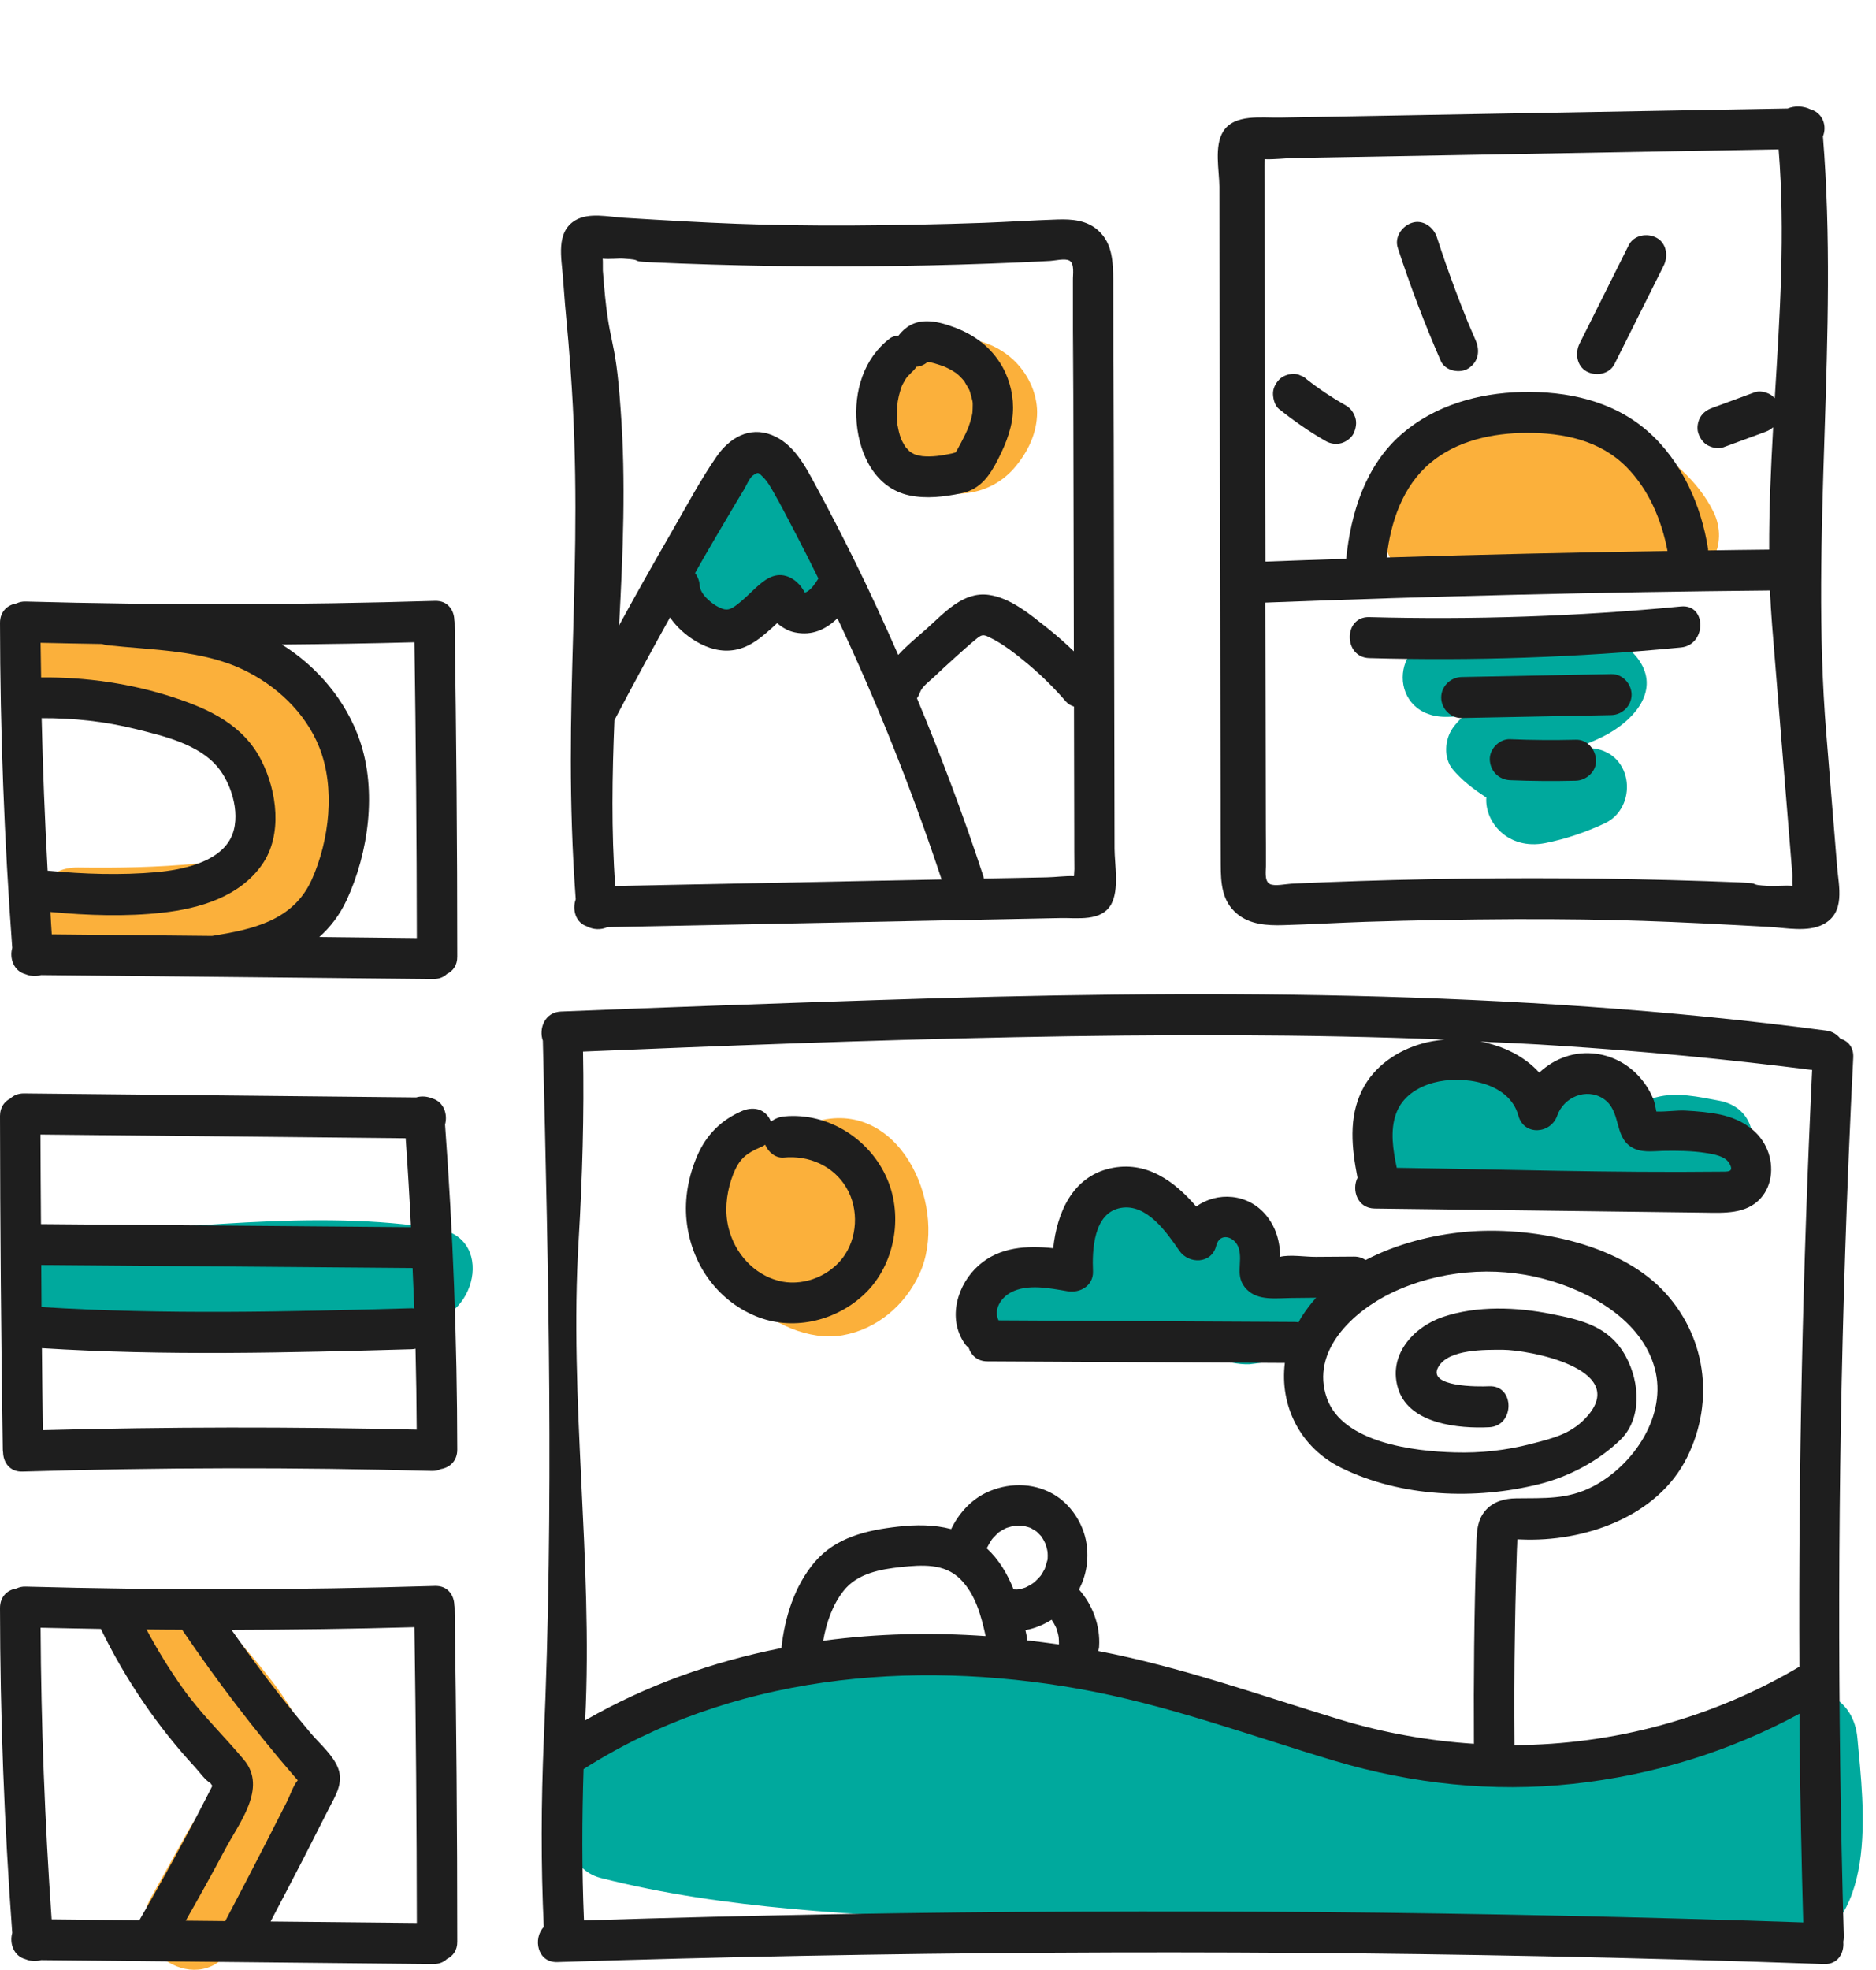 <svg width="141" height="148" viewBox="0 0 141 148" fill="none" xmlns="http://www.w3.org/2000/svg">
<path d="M139.6 130.55C139.34 127.69 136.79 126.29 134.21 127.45C127.04 130.69 119.32 133.01 111.39 132.86C103.41 132.71 96.7 129.06 89.25 126.77C74.64 122.29 59.41 125.71 45.49 130.93C43.4 131.71 42.78 133.76 43.19 135.47C41.85 137.33 42.75 140.47 45.15 141.08C54.6 143.48 64.35 143.79 74.03 144.33C84.52 144.91 95.01 145.46 105.51 145.79C110.72 145.95 115.93 146.03 121.14 146.11C125.18 146.17 130.46 147.68 134.34 146.73C141.35 145.03 140.07 135.75 139.6 130.55Z" fill="#00A99D"/>
<path d="M61.74 39.51C61.68 39.45 61.61 39.38 61.53 39.31C61.5 39.24 61.46 39.17 61.43 39.1C61.42 39.06 61.4 39.02 61.38 38.95C61.23 38.45 61.09 37.96 60.99 37.45C60.72 36.07 59.34 35.06 58.05 34.88C56.78 34.71 55.09 35.3 54.52 36.59C53.84 38.15 52.99 39.61 51.98 40.98C50.87 42.49 51.69 45.05 53.25 45.89C54.8 46.72 56.31 46.38 57.45 45.31C57.98 45.66 58.6 45.87 59.28 45.84C61.14 45.76 62.89 44.26 62.82 42.25C62.8 41.21 62.47 40.26 61.74 39.51Z" fill="#00A99D"/>
<path d="M32.97 92.33C23.68 90.77 13.3 92.43 3.9 92.75C-0.64 92.91 -0.66 100.08 3.9 99.93C8.52 99.77 13.15 99.61 17.77 99.46C22.09 99.31 26.82 98.54 31.08 99.26C35.54 99.99 37.46 93.08 32.97 92.33Z" fill="#00A99D"/>
<path d="M97.21 95.1C96.38 94.98 95.58 95.09 94.8 95.18C94.39 94.58 94.03 93.94 93.67 93.34C92.65 91.65 90.35 91.12 88.76 92.06C87.69 89.99 84.83 88.93 83.05 90.94C82.14 91.97 81.28 93.1 80.77 94.4C79.95 94.26 78.05 94.42 77.59 94.41C73.03 94.3 73.04 101.48 77.59 101.59C79.75 101.64 82.85 102.27 84.84 101.09C85.01 100.99 85.14 100.87 85.29 100.75C85.72 101.1 86.22 101.38 86.8 101.55C88.19 101.95 89.35 101.71 90.33 101.11C90.65 101.42 90.99 101.7 91.36 101.91C92.1 102.32 93.07 102.52 93.91 102.49C94.12 102.48 96.38 102.18 95.33 102.02C99.78 102.67 101.7 95.76 97.21 95.1Z" fill="#00A99D"/>
<path d="M129.18 82.68C127.68 82.4 126 82.02 124.49 82.43C123.99 82.57 123.47 82.63 123.31 82.76C123.03 82.44 122.73 82.08 122.42 81.9C120.36 80.68 118.06 81.38 115.91 82.17C112.19 79.54 106.22 79.29 104.17 84C103.06 86.55 104.36 89.2 107.23 89.4C109.4 89.55 111.56 89.6 113.73 89.57C114.45 89.9 115.26 90 116.03 89.74C117.04 89.4 118.11 89.11 119.11 88.73C119.39 88.97 119.69 89.18 120.01 89.35C122.51 90.82 124.66 89.12 127.31 89.61C131.75 90.42 133.66 83.51 129.18 82.68Z" fill="#00A99D"/>
<path d="M25.31 59.13C24.52 48.18 14.15 45.66 5.09 46.07C0.55 46.27 0.53 53.45 5.09 53.25C9.91 53.03 17.02 52.8 18.18 58.93C18.75 61.96 17.91 64.58 14.79 64.88C11.83 65.16 8.85 65.21 5.88 65.17C1.32 65.1 1.32 72.28 5.88 72.35C10.4 72.42 17.35 73.15 21.22 70.29C24.47 67.88 25.58 63 25.31 59.13Z" fill="#FBB03B"/>
<path d="M15.75 120.64C12.96 117 7.98 122.11 10.75 125.71C11.98 127.32 16.45 131.58 16.27 133.71C16.2 134.56 14.57 136.77 14.15 137.52C13.21 139.21 12.26 140.91 11.32 142.6C9.08 146.63 15.19 150.25 17.43 146.22C19.49 142.53 23.69 137.53 23.52 133.11C23.33 128.49 18.39 124.09 15.75 120.64Z" fill="#FBB03B"/>
<path d="M61.82 84.13C61.54 84.19 61.28 84.27 61.03 84.37C60.03 83.96 58.88 83.93 58 84.59C53.99 87.61 52.47 93.62 56.22 97.61C57.94 99.43 60.85 100.75 63.33 100.31C65.9 99.86 68.03 98.06 69.12 95.67C71.29 90.92 67.9 82.86 61.82 84.13Z" fill="#FBB03B"/>
<path d="M128.77 38.42C126.5 33.9 120.63 31.33 115.89 30.58C110.11 29.67 106.62 33.66 104.4 38.58C102.76 42.22 107.18 45.45 109.6 43.44C111.77 43.65 114.03 43.33 116.22 43.55C119.38 43.87 122.54 43.94 125.72 43.82C128.48 43.72 130 40.88 128.77 38.42Z" fill="#FBB03B"/>
<path d="M76.14 27.01C74.84 25.81 72.88 25.12 71.14 25.66C70.47 25.87 69.91 26.2 69.45 26.62C69.02 26.91 68.62 27.29 68.27 27.75C66.58 29.98 66.37 33.7 68.51 35.71C70.72 37.79 74.29 37.43 76.24 35.15C77.25 33.97 77.95 32.55 77.95 30.96C77.94 29.46 77.22 28.01 76.14 27.01Z" fill="#FBB03B"/>
<path d="M119.75 56.22C119.42 56.18 119.12 56.12 118.82 56.06C119.55 55.76 120.28 55.47 120.95 55.08C123.02 53.88 124.67 51.79 123.21 49.63C121.94 47.74 119.53 47.7 117.31 47.64C114.49 47.57 111.66 47.59 108.84 47.69C104.3 47.85 104.28 54.01 108.84 53.85C109.22 53.84 109.59 53.83 109.97 53.82C109.68 54.09 109.41 54.38 109.19 54.69C108.58 55.55 108.48 56.95 109.19 57.8C109.83 58.57 110.72 59.28 111.71 59.91C111.58 61.78 113.35 63.87 116.12 63.34C117.7 63.03 119.17 62.52 120.6 61.86C123.09 60.7 122.82 56.6 119.75 56.22Z" fill="#00A99D"/>
<path d="M77.56 114.84C77.53 114.82 77.5 114.81 77.46 114.79C77.46 114.79 77.45 114.79 77.45 114.78C77.55 114.84 77.58 114.85 77.56 114.84Z" fill="#1E1E1E"/>
<path d="M139.29 79.44C139.33 78.66 138.88 78.19 138.32 78.03C138.08 77.72 137.73 77.48 137.25 77.42C113.6 74.3 89.7 74.35 65.91 75.13C59.12 75.35 48.95 75.71 42.16 75.99C40.93 76.04 40.48 77.29 40.8 78.18C41.23 95.8 41.63 113.16 40.87 130.73C40.67 135.41 40.65 140.09 40.87 144.76C40.04 145.62 40.38 147.45 41.89 147.4C66.57 146.61 91.26 146.46 115.94 146.96C122.99 147.1 130.04 147.3 137.09 147.55C138.14 147.59 138.62 146.71 138.54 145.88C138.56 145.76 138.58 145.63 138.58 145.49C138.09 128.38 138.12 111.27 138.68 94.16C138.84 89.25 139.04 84.34 139.29 79.44ZM63.05 143.8C56.66 143.91 50.27 144.07 43.89 144.27C43.73 140.47 43.74 136.68 43.86 132.9C54.91 125.86 68.44 124.62 81.08 126.87C87.7 128.05 93.91 130.37 100.34 132.29C106.14 134.01 112.19 134.66 118.21 134.01C124.18 133.37 129.97 131.6 135.25 128.74C135.26 129.41 135.25 130.09 135.26 130.76C135.31 135.32 135.4 139.87 135.53 144.42C111.37 143.6 87.21 143.38 63.05 143.8ZM61.87 123.27C62.1 121.92 62.57 120.56 63.4 119.51C64.44 118.19 66.17 117.89 67.73 117.72C69.29 117.56 70.98 117.43 72.18 118.63C73.31 119.76 73.74 121.36 74.08 122.91C70.04 122.63 65.98 122.71 61.95 123.25C61.92 123.27 61.9 123.27 61.87 123.27ZM77.43 114.77C77.44 114.78 77.45 114.78 77.46 114.79C77.5 114.8 77.54 114.83 77.56 114.84C77.57 114.85 77.58 114.85 77.59 114.86C77.69 114.92 77.79 114.99 77.89 115.04C77.93 115.07 77.97 115.11 77.98 115.12C78.07 115.21 78.16 115.31 78.25 115.4C78.27 115.43 78.29 115.46 78.31 115.49C78.37 115.58 78.43 115.68 78.48 115.78C78.49 115.8 78.52 115.86 78.55 115.92C78.59 116.03 78.63 116.14 78.66 116.25C78.69 116.35 78.71 116.46 78.73 116.56C78.73 116.61 78.74 116.66 78.74 116.68C78.75 116.81 78.75 116.94 78.74 117.08C78.74 117.11 78.74 117.15 78.73 117.18C78.72 117.23 78.57 117.7 78.53 117.84C78.51 117.88 78.49 117.93 78.46 117.97C78.4 118.09 78.33 118.2 78.26 118.31C78.24 118.35 78.23 118.35 78.22 118.37C78.19 118.4 78.16 118.44 78.15 118.45C78.05 118.56 77.95 118.67 77.84 118.77C77.8 118.81 77.76 118.84 77.72 118.88C77.61 118.96 77.5 119.03 77.38 119.1C77.36 119.11 77.15 119.22 77.07 119.26C77 119.28 76.93 119.31 76.85 119.33C76.79 119.35 76.72 119.37 76.66 119.38C76.65 119.38 76.59 119.39 76.54 119.4C76.49 119.4 76.43 119.41 76.41 119.41C76.33 119.41 76.25 119.4 76.18 119.4C75.72 118.24 75.09 117.17 74.16 116.31C74.18 116.27 74.2 116.23 74.22 116.21C74.28 116.09 74.35 115.97 74.42 115.85C74.45 115.8 74.48 115.75 74.52 115.7C74.53 115.68 74.53 115.67 74.54 115.66C74.59 115.59 74.67 115.51 74.72 115.46C74.81 115.36 74.91 115.26 75.01 115.17C75.02 115.16 75.04 115.14 75.07 115.11C75.08 115.1 75.09 115.1 75.12 115.08C75.23 115.01 75.35 114.93 75.47 114.87C75.52 114.84 75.58 114.81 75.63 114.79C75.64 114.79 75.65 114.78 75.66 114.78C75.69 114.77 75.71 114.76 75.72 114.76C75.8 114.74 75.88 114.71 75.96 114.69C76.02 114.67 76.08 114.66 76.14 114.65C76.16 114.65 76.22 114.63 76.26 114.63C76.27 114.63 76.28 114.63 76.28 114.63C76.36 114.63 76.44 114.62 76.53 114.62C76.65 114.62 76.78 114.63 76.9 114.63C76.9 114.63 76.92 114.63 76.93 114.63C76.97 114.64 77.03 114.65 77.05 114.66C77.19 114.69 77.33 114.74 77.46 114.78C77.44 114.78 77.44 114.78 77.43 114.77ZM79.04 121.68C79.17 121.87 79.28 122.07 79.38 122.28C79.46 122.51 79.53 122.75 79.57 122.99C79.59 123.17 79.59 123.35 79.59 123.54C78.8 123.43 78 123.32 77.2 123.23C77.2 123.12 77.19 123 77.16 122.88C77.13 122.74 77.1 122.6 77.07 122.46C77.76 122.34 78.43 122.06 79.04 121.68ZM135.24 125.21C128.66 129.1 121.28 131.06 113.83 131.1C113.81 128.29 113.81 125.49 113.86 122.68C113.88 121.26 113.91 119.84 113.95 118.42C113.97 117.75 113.99 117.08 114.01 116.42C114.02 116.17 114.04 115.9 114.04 115.64C114.11 115.64 114.19 115.64 114.31 115.65C119.03 115.86 124.59 113.97 126.81 109.46C128.92 105.19 128.2 100.25 124.93 96.88C121.48 93.32 114.95 92.11 110.16 92.54C107.65 92.77 104.98 93.44 102.64 94.66C102.41 94.5 102.13 94.4 101.77 94.4L98.91 94.42C98.15 94.43 96.96 94.23 96.2 94.42C96.25 94.11 96.18 93.74 96.13 93.44C96 92.66 95.68 91.93 95.18 91.32C93.81 89.63 91.46 89.51 89.91 90.64C88.26 88.72 86.14 87.17 83.45 87.77C80.6 88.41 79.44 91.11 79.16 93.77C77.19 93.56 75.15 93.67 73.58 95.04C71.95 96.47 71.18 99.04 72.51 100.94C72.6 101.07 72.7 101.17 72.81 101.26C72.99 101.81 73.45 102.26 74.19 102.27L96.57 102.39C96.17 105.57 97.69 108.74 100.83 110.28C105.33 112.48 110.87 112.69 115.66 111.5C117.88 110.95 120.11 109.79 121.79 108.16C123.37 106.63 123.3 103.93 122.19 101.89C120.96 99.64 118.9 99.17 116.59 98.71C113.99 98.19 111.01 98.07 108.46 98.93C106.2 99.69 104.24 101.87 105.12 104.43C106 106.99 109.67 107.33 111.92 107.22C113.86 107.13 113.87 104.05 111.92 104.14C111.16 104.18 107.21 104.22 108.11 102.68C108.89 101.33 111.66 101.4 112.96 101.4C114.9 101.41 122.31 102.8 119.38 106.3C118.19 107.71 116.78 108.03 115.08 108.47C113.2 108.96 111.27 109.17 109.32 109.11C106.35 109.03 100.92 108.41 99.73 105.04C98.47 101.47 101.73 98.51 104.56 97.14C108.08 95.44 112.29 95.07 116.06 96.08C119.49 96.99 123.38 99.16 124.37 102.79C125.32 106.29 122.84 110.03 119.74 111.66C117.81 112.67 116.04 112.53 113.96 112.56C113.08 112.57 112.22 112.8 111.63 113.49C110.93 114.31 110.99 115.39 110.95 116.41C110.8 121.27 110.75 126.13 110.78 131C107.39 130.78 104 130.18 100.68 129.17C94.63 127.33 88.75 125.22 82.54 124.03C82.57 123.92 82.61 123.81 82.61 123.69C82.71 122.14 82.12 120.56 81.1 119.41C81.64 118.36 81.85 117.18 81.66 115.95C81.43 114.44 80.47 112.99 79.16 112.24C77.58 111.34 75.68 111.38 74.07 112.16C72.95 112.71 72.04 113.72 71.49 114.87C70.21 114.53 68.84 114.53 67.46 114.69C65.16 114.95 62.81 115.49 61.23 117.35C59.72 119.13 58.98 121.49 58.73 123.81C53.56 124.83 48.56 126.6 43.98 129.24C44.58 117.18 42.76 105.24 43.49 93.19C43.77 88.47 43.91 83.73 43.82 79C64.26 78.15 88.13 77.27 108.58 78.1C108.01 78.15 107.44 78.24 106.91 78.39C105.03 78.91 103.27 80.1 102.38 81.89C101.34 83.96 101.6 86.28 102.03 88.48C101.58 89.39 102.01 90.77 103.32 90.79L128.07 91.1C129.56 91.12 131.25 91.23 132.34 90.01C133.27 88.97 133.33 87.38 132.73 86.15C132.08 84.81 130.74 84.05 129.34 83.74C128.46 83.55 127.54 83.48 126.64 83.43C126.06 83.4 125.2 83.53 124.49 83.5C124.43 83.21 124.38 82.89 124.3 82.67C124.06 82.03 123.71 81.46 123.26 80.95C122.43 79.99 121.27 79.35 120.02 79.17C118.37 78.93 116.83 79.51 115.69 80.58C114.57 79.34 112.97 78.57 111.27 78.25C113.18 78.34 115.09 78.42 117 78.55C123.42 78.96 129.82 79.57 136.2 80.38C135.49 95.3 135.17 110.25 135.24 125.21ZM84.26 90.74C86.2 90.41 87.7 92.6 88.64 93.96C89.35 94.99 91.07 94.96 91.41 93.59C91.67 92.53 92.83 92.9 93.1 93.76C93.44 94.86 92.74 95.9 93.72 96.88C94.57 97.73 95.93 97.52 97.01 97.51C97.65 97.5 98.28 97.5 98.92 97.49C98.53 97.92 98.18 98.39 97.86 98.88C97.76 99.03 97.68 99.18 97.6 99.34C97.5 99.32 97.4 99.31 97.29 99.31C89.88 99.27 82.46 99.23 75.05 99.19C74.66 98.39 75.21 97.5 75.98 97.09C77.23 96.42 78.91 96.78 80.23 97C81.16 97.16 82.18 96.6 82.15 95.52C82.08 93.92 82.18 91.09 84.26 90.74ZM114.12 83.81C114.54 85.35 116.56 85.19 117.04 83.81C117.54 82.4 119.23 81.71 120.5 82.53C121.87 83.43 121.28 85.34 122.61 86.17C123.33 86.62 124.19 86.48 124.99 86.46C126.04 86.44 127.14 86.45 128.18 86.61C128.75 86.7 129.66 86.83 129.98 87.4C130.38 88.1 129.8 88.01 129.26 88.02C121.17 88.11 113.07 87.85 104.98 87.73C104.7 86.39 104.46 84.92 104.94 83.63C105.4 82.39 106.51 81.68 107.73 81.34C109.89 80.75 113.43 81.26 114.12 83.81Z" fill="#1E1E1E"/>
<path d="M66.82 88.92C65.63 85.7 62.32 83.53 58.92 83.87C58.55 83.91 58.21 84.05 57.94 84.27C57.91 84.18 57.88 84.1 57.83 84.02C57.37 83.23 56.51 83.14 55.75 83.47C54.2 84.14 53.09 85.25 52.41 86.81C51.75 88.34 51.43 90.02 51.6 91.69C51.93 94.88 53.84 97.64 56.79 98.87C59.52 100 62.7 99.29 64.87 97.31C67.12 95.26 67.87 91.76 66.82 88.92ZM63.32 94.52C62.17 96 60.17 96.66 58.49 96.21C56.66 95.72 55.24 94.18 54.76 92.26C54.46 91.05 54.58 89.79 54.96 88.62C55.13 88.11 55.36 87.56 55.7 87.15C56.11 86.65 56.71 86.38 57.28 86.13C57.37 86.09 57.44 86.04 57.51 85.99C57.74 86.55 58.29 87.02 58.91 86.96C60.76 86.78 62.63 87.56 63.61 89.22C64.58 90.83 64.45 93.06 63.32 94.52Z" fill="#1E1E1E"/>
<path d="M34.17 120.79C34.17 120.72 34.16 120.66 34.15 120.59C34.13 119.83 33.65 119.11 32.69 119.14C22.44 119.45 12.18 119.47 1.93 119.19C1.66 119.18 1.43 119.24 1.24 119.33C0.58 119.43 0 119.92 0 120.79C0.01 128.94 0.32 137.08 0.92 145.21C0.7 145.99 1.03 146.95 1.91 147.18C2.29 147.34 2.72 147.36 3.09 147.25L32.58 147.55C33.01 147.55 33.35 147.4 33.59 147.17C34.04 146.95 34.38 146.52 34.37 145.86C34.37 137.5 34.3 129.14 34.17 120.79ZM3.05 122.28C4.56 122.32 6.07 122.34 7.58 122.37C9.43 126.17 11.82 129.69 14.68 132.78C15.01 133.14 15.4 133.71 15.82 133.96C15.88 134.05 15.92 134.11 15.96 134.16C15.85 134.37 15.75 134.58 15.64 134.79C15.09 135.87 14.53 136.94 13.96 138C12.83 140.11 11.67 142.19 10.47 144.26L3.88 144.19C3.37 136.89 3.09 129.59 3.05 122.28ZM16.93 144.32L13.96 144.29C14.97 142.52 15.96 140.74 16.91 138.95C17.96 136.96 20.11 134.33 18.34 132.21C16.81 130.37 15.1 128.76 13.71 126.79C12.72 125.39 11.82 123.93 11.01 122.41C11.91 122.42 12.8 122.43 13.7 122.43C13.72 122.46 13.73 122.48 13.74 122.51C16.32 126.3 19.1 129.95 22.09 133.41C22.19 133.52 22.28 133.63 22.38 133.74C22.03 134.16 21.8 134.89 21.55 135.38C21.06 136.35 20.56 137.31 20.07 138.28C19.04 140.3 17.99 142.31 16.93 144.32ZM20.34 144.35C21.2 142.71 22.06 141.07 22.91 139.42C23.51 138.25 24.11 137.07 24.7 135.9C25.19 134.94 25.84 133.96 25.42 132.85C25.04 131.85 24.05 131.02 23.37 130.22C22.56 129.26 21.76 128.28 20.98 127.29C19.74 125.71 18.56 124.09 17.4 122.44C21.98 122.43 26.56 122.37 31.15 122.24C31.26 129.65 31.32 137.05 31.33 144.46L20.34 144.35Z" fill="#1E1E1E"/>
<path d="M34.17 46.79C34.17 46.72 34.16 46.66 34.15 46.59C34.13 45.83 33.65 45.11 32.69 45.14C22.44 45.45 12.18 45.47 1.93 45.19C1.66 45.18 1.43 45.24 1.24 45.33C0.58 45.44 0 45.92 0 46.79C0.01 54.94 0.32 63.08 0.92 71.21C0.7 71.99 1.03 72.95 1.91 73.18C2.29 73.34 2.72 73.36 3.09 73.25L32.58 73.55C33.01 73.55 33.35 73.4 33.59 73.17C34.04 72.95 34.38 72.52 34.37 71.86C34.37 63.5 34.3 55.15 34.17 46.79ZM3.13 53.95C5.52 53.94 7.88 54.19 10.21 54.77C12.3 55.29 14.95 55.9 16.39 57.66C17.46 58.97 18.16 61.38 17.34 62.97C16.39 64.82 13.62 65.35 11.78 65.52C9.09 65.76 6.29 65.67 3.58 65.41C3.37 61.6 3.22 57.78 3.13 53.95ZM15.94 70.31L3.89 70.19C3.85 69.63 3.82 69.07 3.79 68.51C6.57 68.77 9.47 68.87 12.23 68.56C15 68.25 18.01 67.37 19.7 64.95C21.26 62.72 20.82 59.43 19.64 57.12C18.3 54.48 15.76 53.28 13.1 52.41C9.88 51.35 6.47 50.86 3.09 50.89C3.08 50.02 3.06 49.16 3.05 48.29C4.59 48.33 6.13 48.35 7.67 48.38C7.79 48.42 7.91 48.45 8.05 48.47C11.41 48.84 15.15 48.82 18.26 50.3C20.75 51.48 22.94 53.51 23.99 56.12C25.22 59.18 24.76 63.13 23.43 66.09C22.03 69.18 18.97 69.82 15.94 70.31ZM24 70.39C24.82 69.66 25.52 68.76 26.05 67.63C27.71 64.07 28.34 59.39 27.04 55.62C26 52.61 23.85 50.09 21.19 48.42C24.51 48.39 27.83 48.34 31.15 48.25C31.26 55.66 31.32 63.06 31.33 70.47L24 70.39Z" fill="#1E1E1E"/>
<path d="M33.45 84.48C33.67 83.7 33.34 82.74 32.46 82.51C32.08 82.35 31.65 82.33 31.28 82.44L1.79 82.14C1.36 82.14 1.02 82.29 0.78 82.52C0.34 82.74 0 83.18 0 83.83C0.01 92.19 0.08 100.54 0.21 108.9C0.21 108.97 0.22 109.03 0.23 109.1C0.25 109.86 0.73 110.58 1.69 110.55C11.94 110.24 22.2 110.22 32.45 110.5C32.72 110.51 32.95 110.45 33.14 110.36C33.79 110.25 34.37 109.77 34.37 108.9C34.36 100.75 34.05 92.61 33.45 84.48ZM30.49 85.51C30.65 87.74 30.78 89.96 30.89 92.19C21.62 92.11 12.35 92.04 3.08 91.96C3.07 89.72 3.04 87.47 3.04 85.23L30.49 85.51ZM3.1 95.03C12.4 95.11 21.71 95.18 31.01 95.26C31.05 96.28 31.1 97.29 31.14 98.3C31.07 98.29 31.01 98.28 30.93 98.28C21.69 98.54 12.35 98.77 3.12 98.19C3.11 97.15 3.11 96.09 3.1 95.03ZM3.22 107.44C3.19 105.39 3.17 103.33 3.15 101.28C12.37 101.86 21.7 101.62 30.93 101.36C31.04 101.36 31.14 101.34 31.23 101.32C31.28 103.35 31.31 105.37 31.32 107.4C21.96 107.18 12.59 107.19 3.22 107.44Z" fill="#1E1E1E"/>
<path d="M83.77 63.76C83.77 61.98 83.76 60.2 83.76 58.41C83.75 55.02 83.75 51.62 83.74 48.23C83.73 41.44 83.71 34.66 83.7 27.87C83.69 24.48 83.69 35.43 83.68 32.04C83.68 30.43 83.68 22.67 83.67 21.05C83.66 19.7 83.62 18.31 82.57 17.34C81.71 16.54 80.57 16.45 79.46 16.49C77.62 16.55 75.78 16.67 73.94 16.74C70.59 16.86 67.25 16.92 63.9 16.94C57.21 16.96 53.54 16.77 46.86 16.36C45.74 16.29 44.27 15.94 43.24 16.55C41.75 17.44 42.21 19.4 42.31 20.84C42.55 24.2 42.64 24.36 42.88 27.72C43.97 42.66 42.18 52.61 43.27 67.56C42.99 68.33 43.27 69.32 44.11 69.59C44.58 69.85 45.18 69.87 45.64 69.65C51.98 69.52 58.32 69.4 64.66 69.27C68 69.2 71.34 69.14 74.68 69.07C76.35 69.04 78.02 69 79.69 68.97C80.97 68.94 82.77 69.26 83.52 67.93C84.13 66.81 83.78 64.99 83.77 63.76ZM45.31 20.33C45.3 20.13 45.32 19.74 45.3 19.43C45.8 19.49 46.5 19.4 46.86 19.43C48.53 19.53 47.17 19.62 48.84 19.7C51.93 19.84 55.03 19.93 58.12 19.98C64.31 20.07 70.51 19.98 76.69 19.71C77.44 19.68 78.19 19.64 78.95 19.6C79.31 19.58 80.05 19.39 80.38 19.58C80.78 19.81 80.63 20.63 80.64 21.06C80.64 21.91 80.64 28.91 80.64 29.76L80.66 24.83C80.68 32.86 80.69 40.9 80.71 48.93C80.08 48.32 79.42 47.74 78.73 47.19C77.46 46.19 75.96 44.91 74.32 44.69C72.39 44.42 70.98 46.04 69.66 47.22C68.95 47.85 68.17 48.48 67.51 49.2C66.47 46.84 65.4 44.49 64.25 42.17C63.31 40.26 62.33 38.36 61.31 36.48C60.52 35.01 59.65 33.33 58.01 32.68C56.32 32.01 54.82 32.9 53.85 34.31C52.63 36.08 51.6 38.02 50.52 39.89C49.16 42.24 47.83 44.6 46.53 46.98C46.82 41.59 47.05 36.2 46.65 30.82C46.22 24.58 45.77 26.56 45.31 20.33ZM60.62 44.47C60.59 44.48 60.57 44.49 60.54 44.5C60.51 44.51 60.5 44.51 60.48 44.51C60.48 44.51 60.48 44.51 60.48 44.5C60.44 44.42 60.38 44.32 60.38 44.33C60.28 44.18 60.18 44.02 60.06 43.9C59.79 43.61 59.46 43.38 59.08 43.27C58.14 43 57.42 43.6 56.77 44.19C56.32 44.6 55.88 45.06 55.4 45.42C54.98 45.74 54.71 45.87 54.32 45.74C53.85 45.58 53.43 45.26 53.11 44.94C52.79 44.62 52.61 44.27 52.59 44C52.57 43.64 52.44 43.32 52.24 43.05C52.47 42.65 52.69 42.25 52.92 41.85C53.58 40.71 54.25 39.57 54.92 38.44C55.26 37.87 55.59 37.31 55.94 36.74C56.09 36.49 56.33 35.89 56.6 35.71C57 35.45 56.97 35.47 57.35 35.84C57.68 36.16 57.91 36.58 58.14 36.98C58.73 38.01 59.27 39.07 59.82 40.12C60.4 41.23 60.96 42.34 61.51 43.46C61.26 43.85 61 44.26 60.62 44.47ZM65.67 66.17C59.19 66.3 52.72 66.43 46.24 66.56C45.94 62.41 46.01 58.25 46.18 54.1C47.54 51.51 48.94 48.93 50.36 46.38C50.86 47.12 51.55 47.73 52.34 48.2C53.23 48.72 54.22 49.01 55.25 48.82C56.16 48.66 56.91 48.13 57.6 47.54C57.88 47.31 58.14 47.06 58.41 46.81C58.8 47.16 59.29 47.42 59.75 47.51C61.05 47.78 62.09 47.27 62.94 46.45C65.94 52.82 68.55 59.37 70.77 66.07L65.67 66.17ZM80.72 65.82C80.05 65.79 79.32 65.9 78.68 65.91C77.85 65.93 77.01 65.94 76.18 65.96C75.43 65.97 74.69 65.99 73.94 66C73.93 65.93 73.92 65.87 73.9 65.8C72.42 61.29 70.75 56.84 68.92 52.46C69.01 52.33 69.09 52.19 69.14 52.03C69.3 51.57 69.84 51.2 70.17 50.88C70.68 50.4 71.19 49.93 71.71 49.46C72.26 48.97 72.81 48.46 73.38 48C73.75 47.7 73.87 47.64 74.31 47.85C75.38 48.35 76.4 49.17 77.31 49.93C78.32 50.78 79.25 51.7 80.11 52.7C80.28 52.89 80.49 53.01 80.72 53.08C80.73 56.22 80.73 59.35 80.74 62.49C80.74 63.42 80.74 64.36 80.75 65.29C80.74 65.45 80.73 65.64 80.72 65.82Z" fill="#1E1E1E"/>
<path d="M138.08 65.15C137.81 61.79 137.53 58.42 137.26 55.06C136.04 40.12 138.22 25.18 137.01 10.24C137.33 9.47 137.01 8.48 136.07 8.21C135.54 7.95 134.88 7.93 134.36 8.15C127.26 8.28 120.16 8.4 113.06 8.53C109.32 8.6 105.58 8.66 101.84 8.73C99.97 8.76 98.1 8.8 96.23 8.83C94.8 8.86 92.78 8.54 91.94 9.87C91.24 10.98 91.64 12.8 91.65 14.03C91.65 15.81 91.66 17.59 91.66 19.38C91.67 22.77 91.67 26.17 91.68 29.56C91.7 36.35 91.71 43.13 91.72 49.92C91.73 53.31 91.73 56.71 91.74 60.1C91.74 61.71 91.74 63.32 91.75 64.94C91.76 66.29 91.81 67.68 92.98 68.65C93.94 69.45 95.22 69.54 96.47 69.5C98.53 69.44 100.59 69.32 102.65 69.25C106.4 69.13 110.15 69.07 113.89 69.05C121.39 69.03 125.49 69.22 132.97 69.63C134.22 69.7 135.87 70.05 137.03 69.44C138.72 68.56 138.2 66.59 138.08 65.15ZM95.05 15.3C95.05 14.37 95.05 13.43 95.04 12.5C95.04 12.34 95.05 12.15 95.06 11.96C95.81 11.99 96.63 11.88 97.34 11.87C98.27 11.85 99.21 11.84 100.14 11.82C104.07 11.75 107.99 11.68 111.92 11.61C119.17 11.48 126.42 11.35 133.68 11.22C134.19 17.45 133.77 23.69 133.39 29.92C133.29 29.81 133.18 29.71 133.05 29.63C132.71 29.45 132.26 29.33 131.88 29.47C130.82 29.86 129.76 30.25 128.7 30.64C128.32 30.78 128 30.99 127.79 31.35C127.6 31.68 127.52 32.17 127.64 32.53C127.76 32.9 127.99 33.26 128.34 33.45C128.68 33.63 129.13 33.75 129.51 33.61C130.57 33.22 131.63 32.83 132.69 32.44C132.91 32.36 133.1 32.24 133.27 32.1C133.1 35.16 132.96 38.22 132.97 41.29C131.44 41.3 129.91 41.33 128.38 41.35C128.38 41.32 128.38 41.29 128.38 41.26C127.88 37.97 126.39 34.65 123.88 32.43C121.24 30.1 117.78 29.37 114.36 29.45C111.12 29.53 107.86 30.44 105.36 32.6C102.65 34.94 101.53 38.5 101.18 41.98C99.16 42.05 97.13 42.11 95.11 42.19C95.09 33.23 95.07 24.27 95.05 15.3ZM125.33 41.39C118.29 41.5 111.26 41.66 104.22 41.88C104.51 39.23 105.42 36.53 107.5 34.78C109.49 33.1 112.19 32.53 114.72 32.52C117.47 32.51 120.24 33.06 122.25 35.09C123.93 36.8 124.88 39.05 125.33 41.39ZM132.99 66.56C131.12 66.46 132.64 66.37 130.77 66.29C127.31 66.15 123.84 66.06 120.37 66.01C113.44 65.92 106.5 66.01 99.57 66.28C98.73 66.31 97.88 66.35 97.04 66.39C96.63 66.41 95.8 66.6 95.44 66.41C95 66.18 95.16 65.36 95.15 64.93C95.15 64.08 95.15 63.23 95.14 62.38L95.12 52.96C95.11 50.4 95.11 47.83 95.1 45.27C107.74 44.78 120.38 44.48 133.03 44.36C133.07 45.23 133.12 46.1 133.19 46.97C133.7 53.2 134.2 59.42 134.71 65.65C134.73 65.85 134.69 66.24 134.72 66.55C134.18 66.5 133.4 66.58 132.99 66.56Z" fill="#1E1E1E"/>
<path d="M75.13 27.21C74.29 25.92 73.08 25.08 71.65 24.56C71.02 24.33 70.3 24.12 69.63 24.13C68.72 24.14 68.07 24.52 67.52 25.22C67.28 25.23 67.05 25.29 66.86 25.44C64.92 26.93 64.17 29.4 64.39 31.81C64.61 34.21 65.82 36.69 68.36 37.22C69.65 37.49 70.97 37.32 72.25 37.06C73.7 36.77 74.41 35.7 75.04 34.45C75.65 33.25 76.15 31.96 76.14 30.59C76.13 29.41 75.78 28.19 75.13 27.21ZM73.09 30.98C73.08 31.03 73.08 31.09 73.07 31.11C73.05 31.23 73.02 31.34 72.99 31.45C72.86 31.95 72.73 32.25 72.54 32.65C72.35 33.03 72.16 33.41 71.95 33.78C71.91 33.85 71.86 33.92 71.82 33.99C71.72 34.02 71.62 34.05 71.53 34.07C70.78 34.23 70.04 34.34 69.33 34.27C69.3 34.26 69.12 34.23 69.1 34.23C69.02 34.21 68.95 34.19 68.87 34.17C68.82 34.16 68.79 34.15 68.76 34.14C68.68 34.1 68.6 34.06 68.52 34.01C68.47 33.98 68.42 33.94 68.37 33.91C68.35 33.89 68.32 33.87 68.31 33.85C68.25 33.79 68.19 33.72 68.13 33.66C68.1 33.63 68.1 33.63 68.09 33.62C68.09 33.61 68.09 33.62 68.08 33.61C67.98 33.46 67.89 33.31 67.81 33.15C67.79 33.11 67.77 33.07 67.75 33.03C67.74 33 67.73 32.98 67.72 32.96C67.66 32.78 67.6 32.61 67.56 32.43C67.54 32.34 67.52 32.25 67.5 32.16C67.5 32.14 67.48 32.03 67.46 31.96C67.45 31.91 67.44 31.83 67.44 31.8C67.43 31.68 67.42 31.57 67.42 31.45C67.41 31.24 67.41 31.03 67.42 30.82C67.43 30.61 67.44 30.4 67.47 30.19C67.47 30.17 67.48 30.16 67.48 30.13C67.5 30.01 67.53 29.89 67.55 29.77C67.6 29.55 67.67 29.35 67.73 29.13C67.74 29.11 67.75 29.07 67.77 29.03C67.81 28.94 67.85 28.85 67.9 28.77C67.95 28.69 67.99 28.6 68.04 28.52C68.07 28.47 68.13 28.4 68.14 28.37C68.19 28.32 68.23 28.26 68.28 28.21C68.32 28.17 68.63 27.9 68.4 28.07C68.59 27.92 68.75 27.75 68.88 27.55C69.19 27.53 69.47 27.4 69.73 27.19C69.76 27.19 69.78 27.19 69.79 27.19C69.82 27.2 69.86 27.2 69.89 27.21C70.11 27.26 70.33 27.32 70.54 27.39C70.62 27.42 70.7 27.44 70.78 27.47C70.81 27.48 70.96 27.54 71 27.55C71.19 27.63 71.39 27.74 71.57 27.84C71.67 27.9 71.76 27.96 71.85 28.02C71.86 28.03 71.9 28.06 71.93 28.08C72.07 28.2 72.2 28.32 72.32 28.46C72.37 28.51 72.42 28.57 72.46 28.62C72.47 28.64 72.47 28.64 72.48 28.64C72.49 28.65 72.5 28.67 72.52 28.72C72.62 28.89 72.72 29.05 72.81 29.22C72.83 29.26 72.84 29.27 72.85 29.29C72.88 29.37 72.91 29.45 72.93 29.53C72.99 29.72 73.03 29.9 73.08 30.09C73.09 30.11 73.09 30.16 73.1 30.2C73.11 30.27 73.11 30.34 73.11 30.4C73.11 30.62 73.1 30.8 73.09 30.98Z" fill="#1E1E1E"/>
<path d="M126.34 45.56C118.55 46.31 110.73 46.57 102.91 46.36C100.96 46.31 100.96 49.38 102.91 49.44C110.73 49.66 118.55 49.39 126.34 48.64C128.27 48.45 128.29 45.37 126.34 45.56Z" fill="#1E1E1E"/>
<path d="M121.11 50.64C117.35 50.71 113.59 50.79 109.84 50.86C109.02 50.88 108.32 51.56 108.32 52.4C108.32 53.22 109.01 53.95 109.84 53.94C113.6 53.87 117.36 53.79 121.11 53.72C121.93 53.7 122.63 53.02 122.63 52.18C122.62 51.35 121.93 50.62 121.11 50.64Z" fill="#1E1E1E"/>
<path d="M118.44 55.57C116.79 55.61 115.14 55.6 113.49 55.53C112.7 55.5 111.94 56.26 111.97 57.07C112.01 57.93 112.64 58.57 113.49 58.61C115.14 58.68 116.79 58.69 118.44 58.65C119.23 58.63 119.99 57.96 119.96 57.11C119.92 56.29 119.29 55.54 118.44 55.57Z" fill="#1E1E1E"/>
<path d="M101.87 31.39C101.75 31.01 101.52 30.67 101.17 30.47C100.14 29.89 99.15 29.23 98.22 28.5C98.09 28.37 97.94 28.27 97.77 28.22C97.59 28.12 97.39 28.08 97.19 28.09C96.82 28.09 96.37 28.26 96.12 28.54C95.85 28.83 95.66 29.22 95.68 29.63C95.7 30.01 95.82 30.47 96.12 30.72C97.24 31.61 98.4 32.43 99.65 33.14C100 33.34 100.43 33.4 100.82 33.29C101.17 33.19 101.55 32.92 101.73 32.58C101.9 32.22 101.99 31.79 101.87 31.39Z" fill="#1E1E1E"/>
<path d="M110.91 25.57C110.77 25.24 110.62 24.9 110.48 24.57C110.41 24.4 110.4 24.38 110.45 24.51C110.42 24.44 110.39 24.37 110.36 24.29C110.29 24.12 110.22 23.96 110.16 23.79C109.9 23.14 109.64 22.49 109.4 21.84C108.9 20.51 108.43 19.17 107.99 17.81C107.74 17.05 106.93 16.47 106.12 16.74C105.37 16.99 104.79 17.81 105.06 18.63C106 21.51 107.08 24.34 108.29 27.12C108.61 27.86 109.73 28.09 110.37 27.67C111.12 27.18 111.25 26.36 110.91 25.57Z" fill="#1E1E1E"/>
<path d="M124.5 17.86C123.81 17.49 122.81 17.65 122.42 18.41C121.19 20.88 119.96 23.34 118.72 25.81C118.36 26.53 118.51 27.51 119.26 27.91C119.95 28.28 120.95 28.12 121.34 27.36C122.57 24.89 123.8 22.43 125.04 19.96C125.4 19.25 125.26 18.26 124.5 17.86Z" fill="#1E1E1E"/>
</svg>
